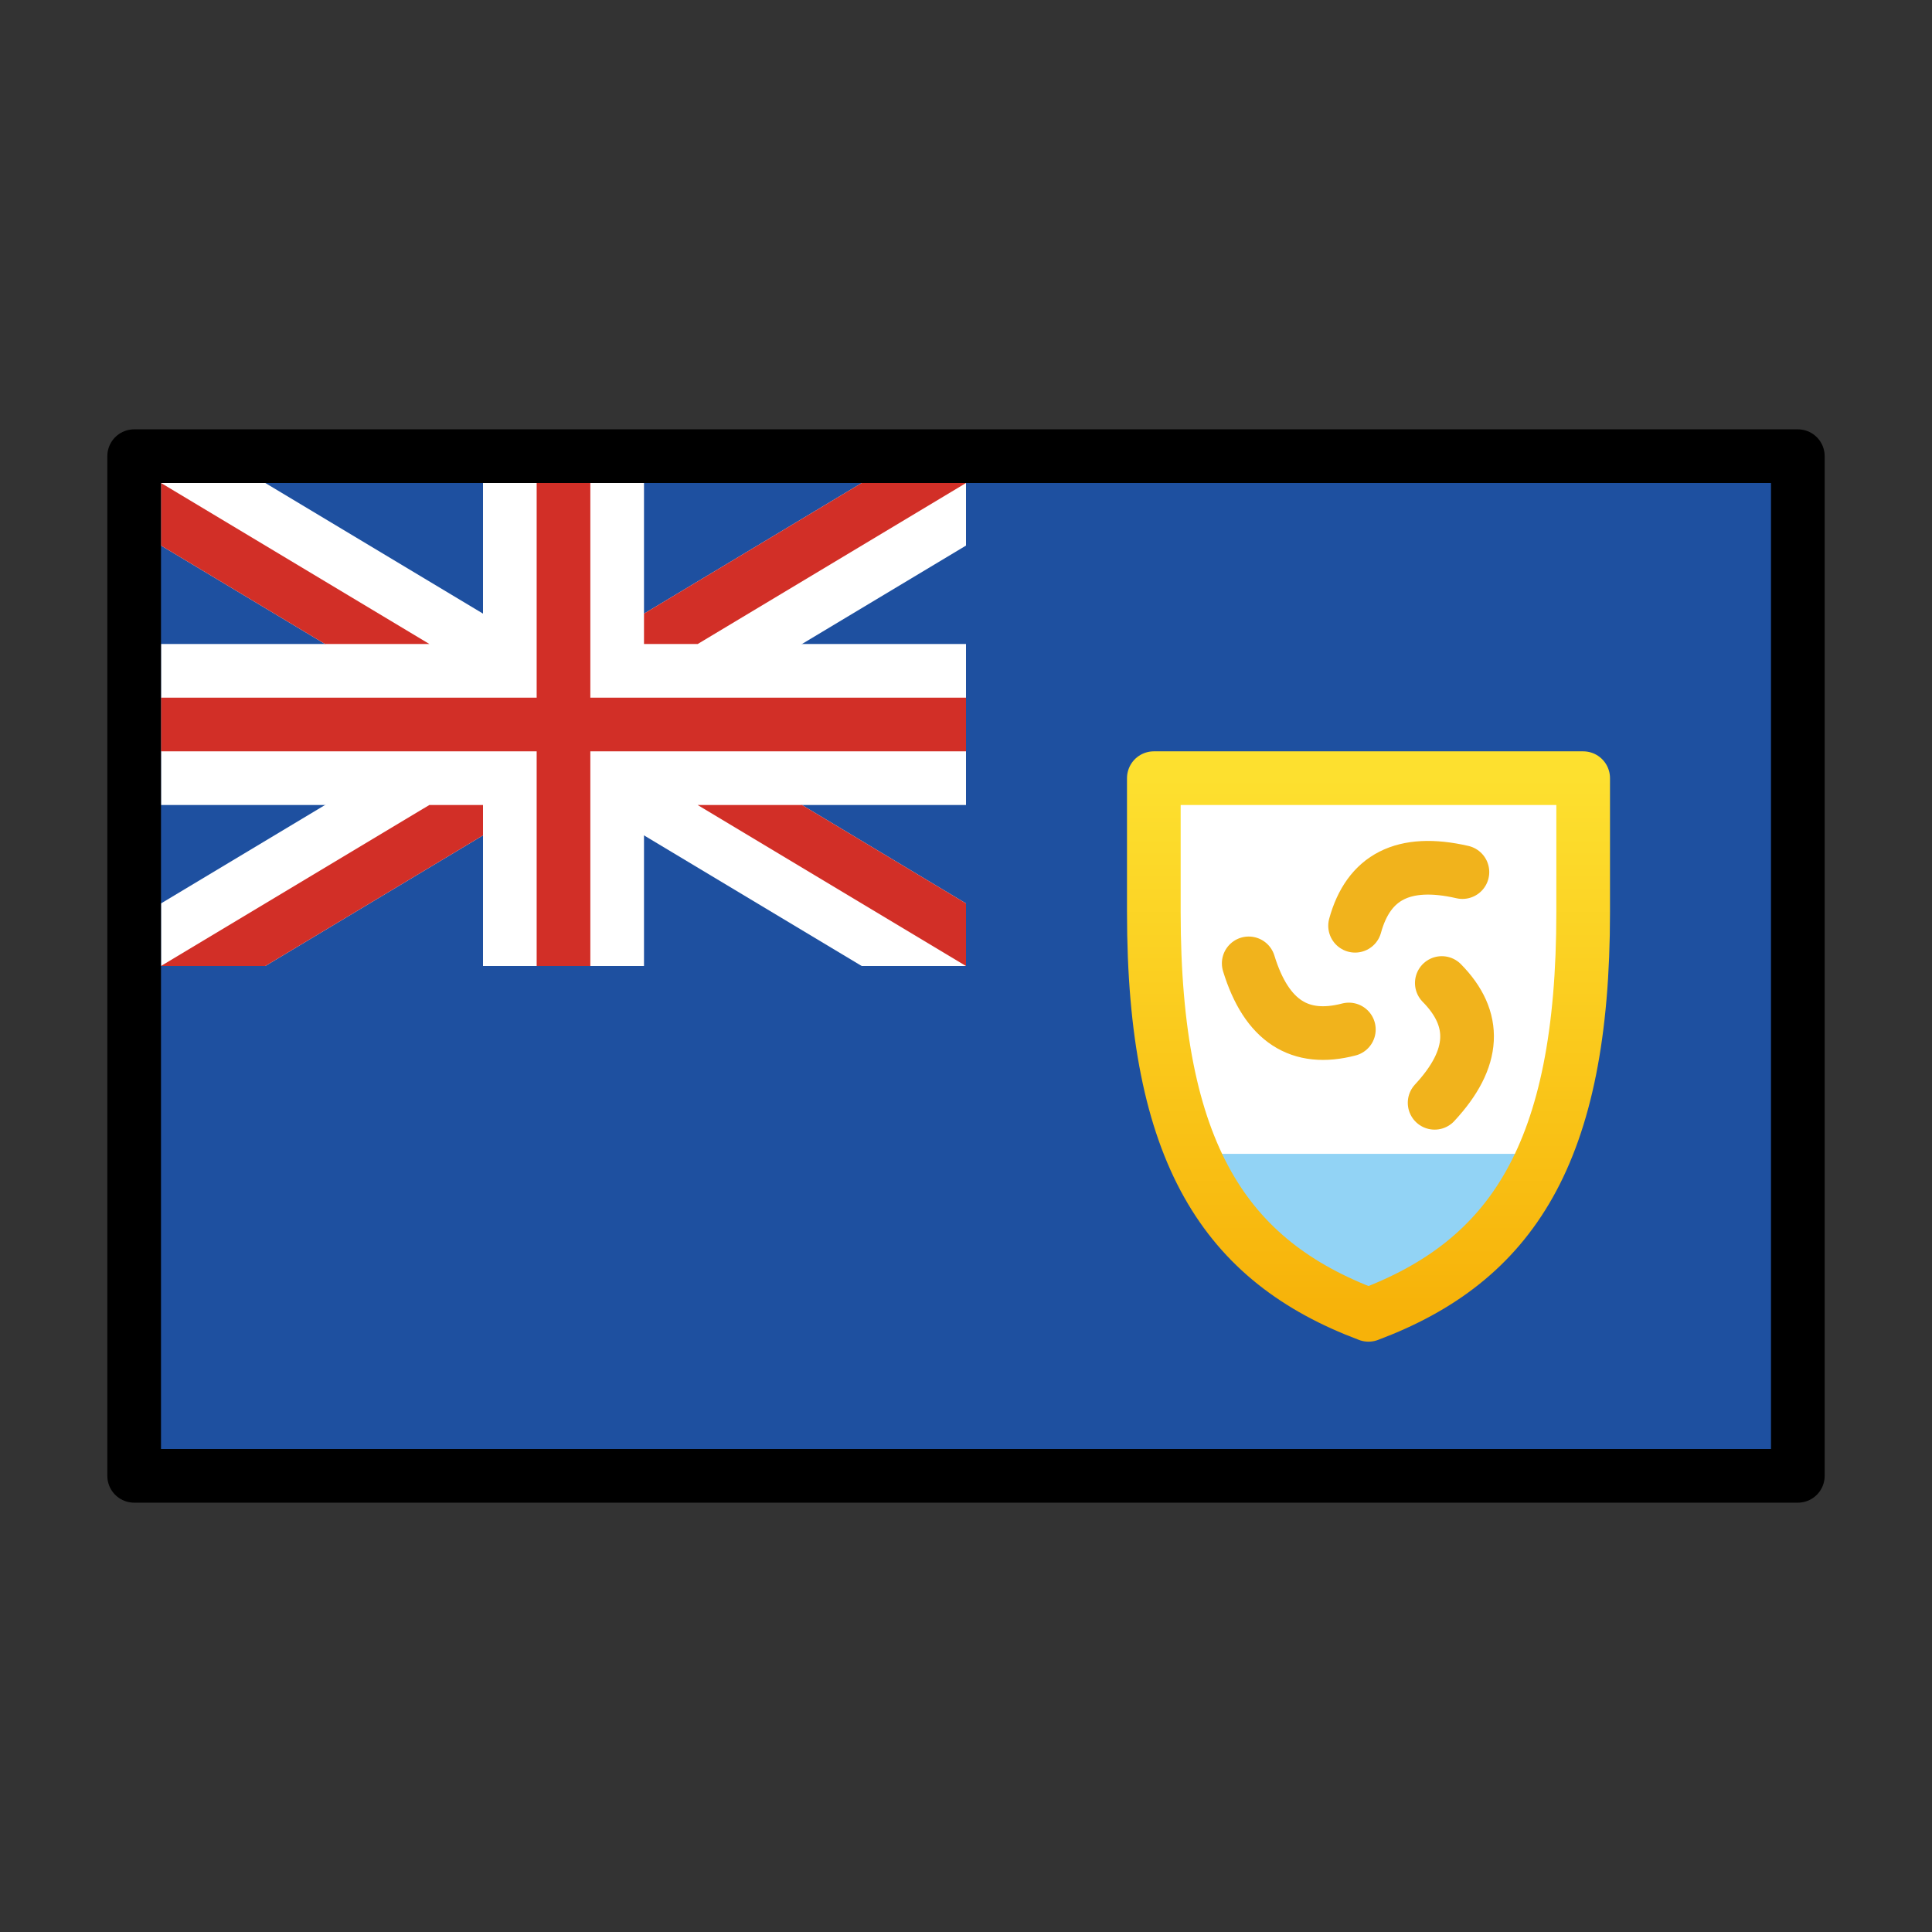 <svg viewBox="0 0 72 72" xmlns="http://www.w3.org/2000/svg">
  <rect x="0" y="0" width="72" height="72" fill="#333333" stroke="none"/>
  <defs>
    <linearGradient id="yellow-gradient" x1="0%" x2="0%" y1="0%" y2="100%">
      <stop offset="0%" style="stop-color:#FDE02F;stop-opacity:1;"/>
      <stop offset="100%" style="stop-color:#F7B209;stop-opacity:1;"/>
    </linearGradient>
  </defs>
  <g id="color">
    <rect fill="#1e50a0" height="38" width="62" x="5" y="17"/>
    <path d="M59,29v5c0,9-2.667,13-8,15-5.333-2-8-6-8-15V29Z" fill="#fff"/>
    <g>
      <polygon fill="#fff" points="9.887 18 6 18 6 20.332 32.113 36 36 36 36 33.668 9.887 18"/>
      <polygon fill="#fff" points="36 20.332 36 18 32.113 18 6 33.668 6 36 9.887 36 36 20.332"/>
      <rect fill="#fff" height="6" width="30" x="6" y="24"/>
      <rect fill="#fff" height="18" width="6" x="18" y="18"/>
      <rect fill="#d22f27" height="18" width="2" x="20" y="18"/>
      <rect fill="#d22f27" height="2" width="30" x="6" y="26"/>
      <polygon fill="#d22f27" points="36 33.668 29.887 30 26 30 36 36 36 35.999 36 33.668"/>
      <polygon fill="#d22f27" points="36 18 32.113 18 24 22.868 24 24 26.001 24 36 18.001 36 18"/>
      <polygon fill="#d22f27" points="6 20.332 12.113 24 16.001 24 6.001 18 6 18.001 6 20.332"/>
      <polygon fill="#d22f27" points="6 36 9.887 36 18 31.132 18 30 16 30 6 35.999 6 36"/>
    </g>
    <path d="M54.5,32.5c-2.204-.506-3.501.187-4,2" fill="none" stroke="#f1b31c" stroke-linecap="round" stroke-linejoin="round" stroke-width="2"/>
    <path d="M46.536,35.902c.664,2.162,1.912,2.938,3.732,2.464" fill="none" stroke="#f1b31c" stroke-linecap="round" stroke-linejoin="round" stroke-width="2"/>
    <path d="M53.464,41.098c1.54-1.656,1.588-3.125.268-4.464" fill="none" stroke="#f1b31c" stroke-linecap="round" stroke-linejoin="round" stroke-width="2"/>
    <path d="M44.455,43A10.67,10.67,0,0,0,51,49a10.67,10.67,0,0,0,6.545-6Z" fill="#92d3f5"/>
    <path d="M59,29v5c0,9-2.667,13-8,15-5.333-2-8-6-8-15V29Z" fill="none" stroke="url(#yellow-gradient)" stroke-linecap="round" stroke-linejoin="round" stroke-width="2"/>
  </g>
  <g id="line">
    <rect fill="none" height="38" stroke="#000" stroke-linecap="round" stroke-linejoin="round" stroke-width="2" width="62" x="5" y="17"/>
  </g>
</svg>